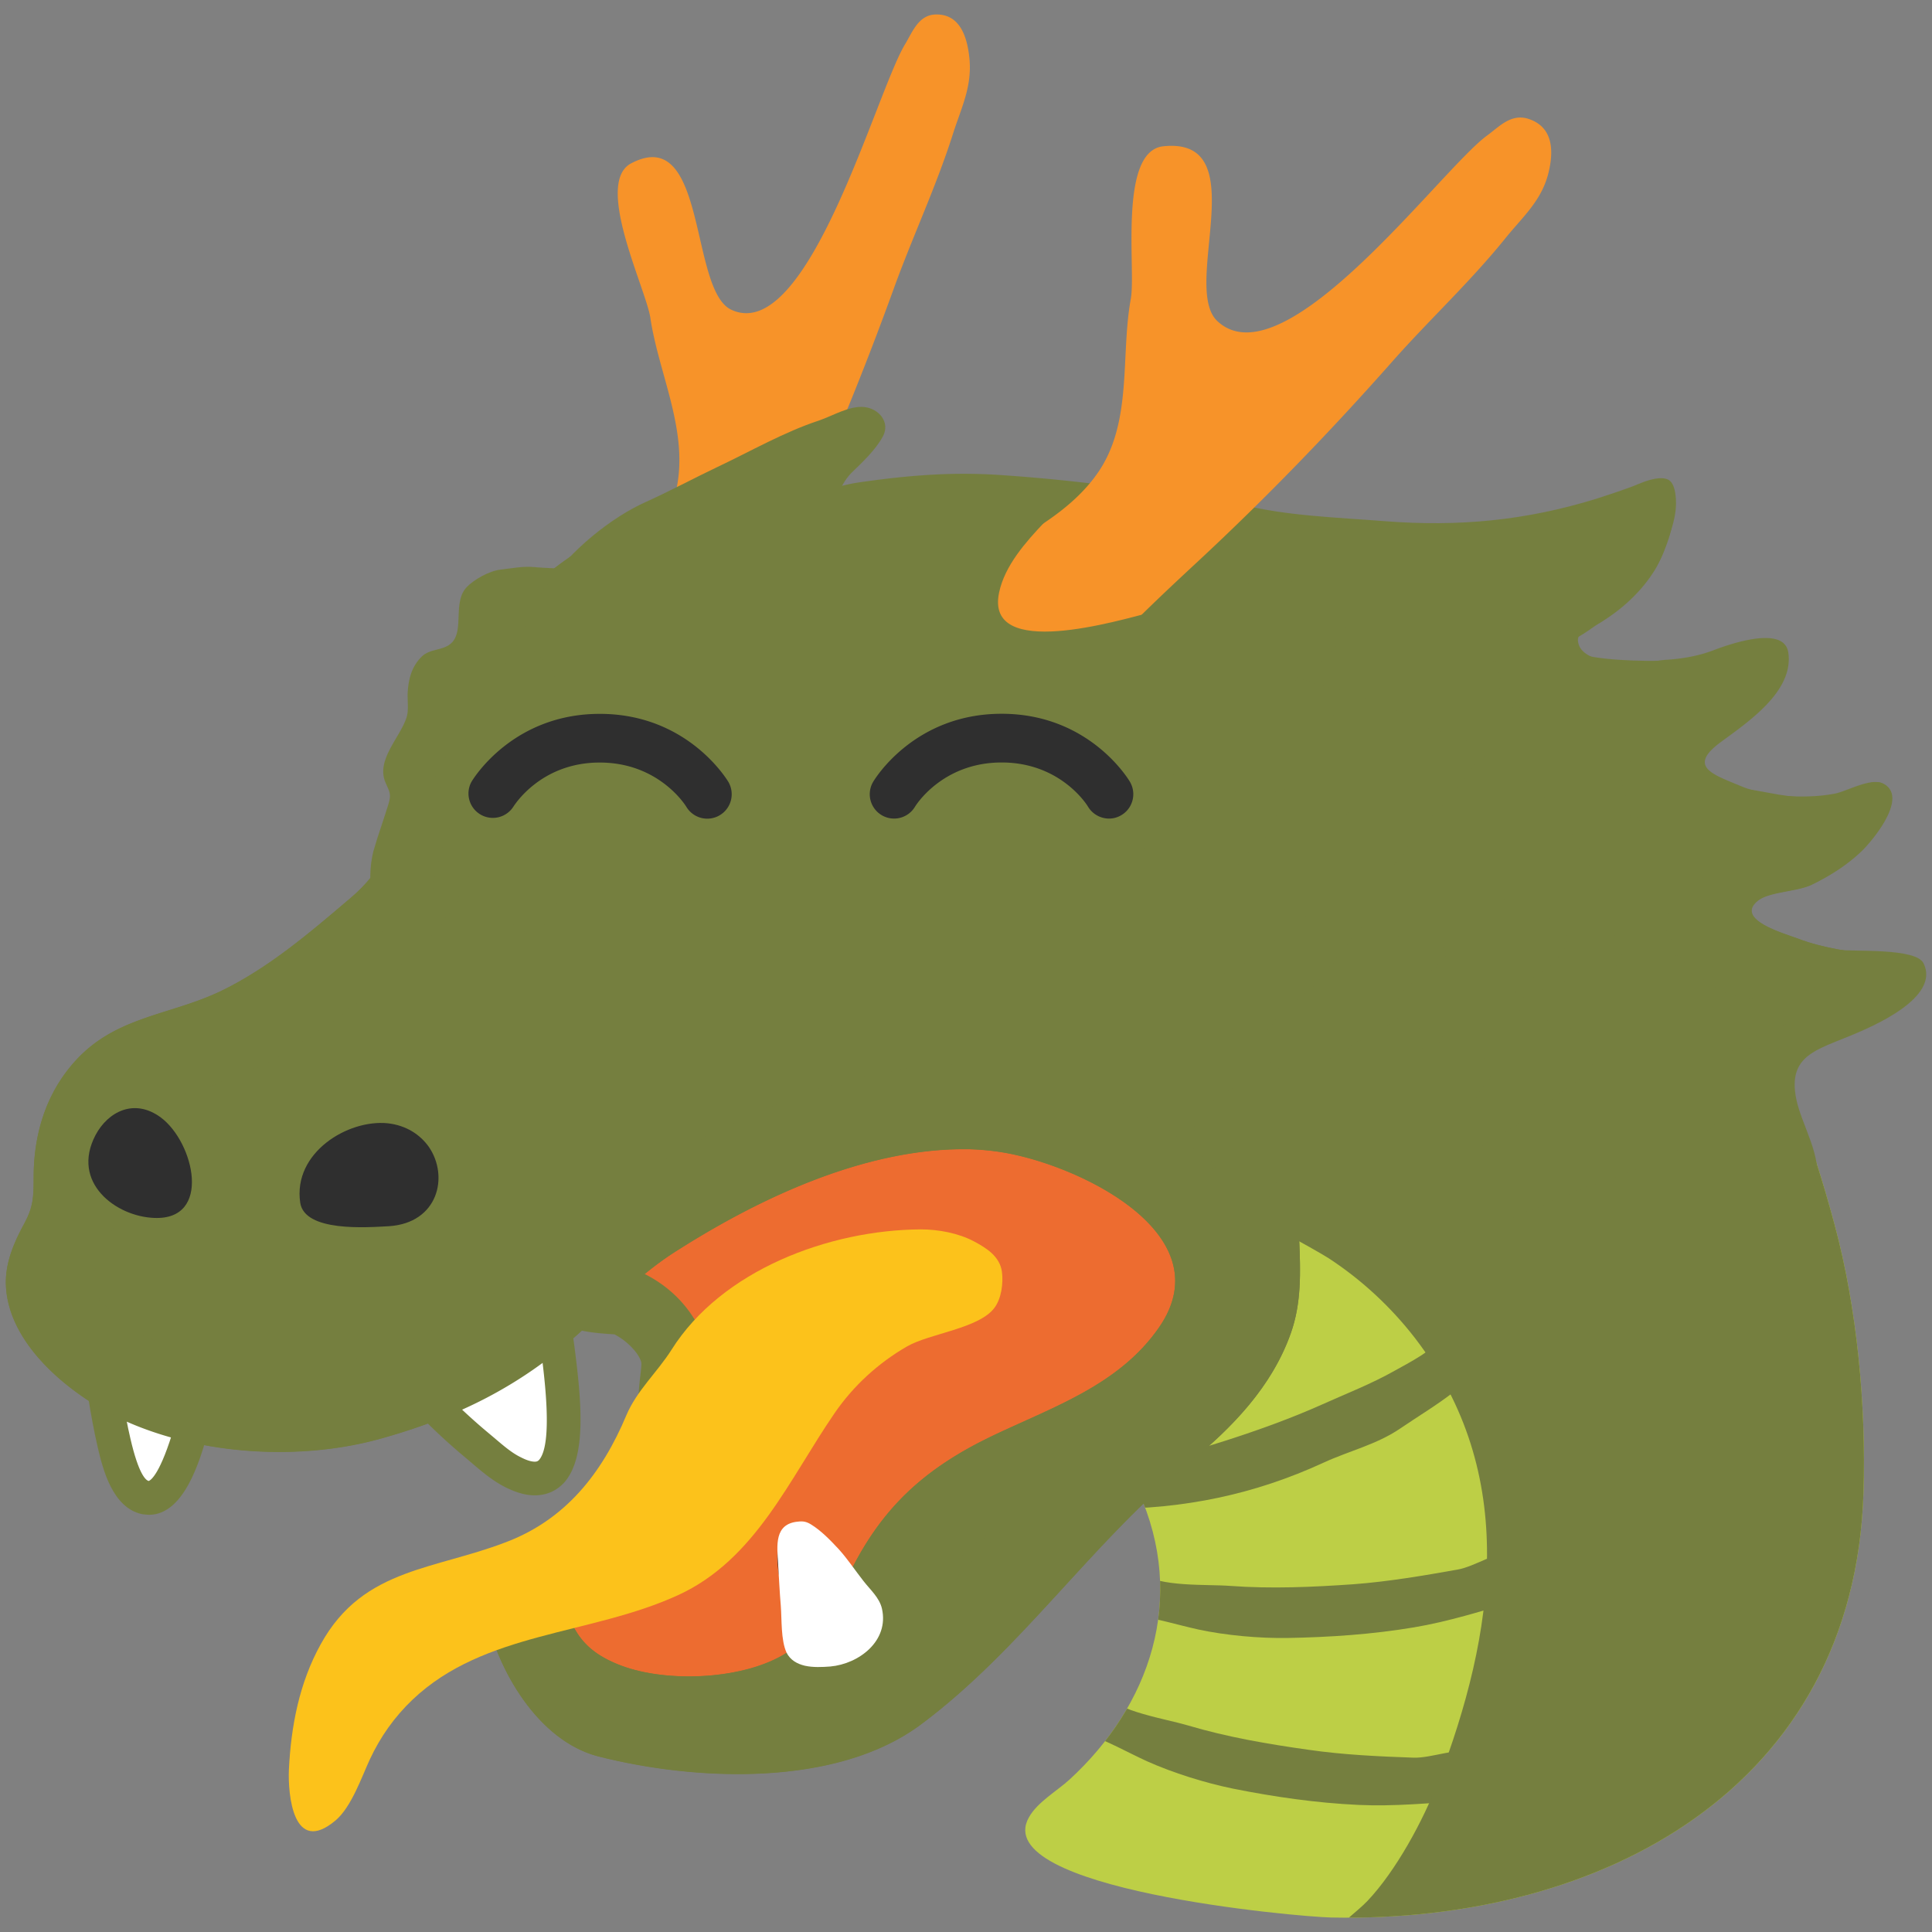 <?xml version='1.0' encoding='utf-8'?>
<svg xmlns="http://www.w3.org/2000/svg" xmlns:ns1="http://www.w3.org/1999/xlink" width="128" height="128" viewBox="0 0 128 128"><rect x="0" y="0" width="128" height="128" fill="#808080" stroke="none"/><path d="M54.9 101.91c-1.23 0-2.4-.1-3.57-.29-2.28-.37-5.52-1.15-7.36-3.64-2.03-2.73-1.72-5.37-1.55-6.8.04-.34.09-.76.07-.9-.1-.51-.83-1.38-1.77-1.87-.13-.02-.26-.02-.39-.03-.51-.04-1.02-.08-1.57-.18a4.467 4.467 0 0 1-3.37-2.79c-.56-1.46-.32-3.1.63-4.34 1.4-1.81 2.67-2.8 4.18-3.9.49-.36.97-.73 1.44-1.1 1.55-1.21 3.31-2.58 5.59-3.58l.86-.38c2.29-1.02 4.64-2.07 7.46-2.65 2.69-.55 5.55-.89 8.29-.99 5.43-.21 10.53 1.72 14.77 3.51 4.72 1.99 8.4 7.38 8.37 12.25l.01.74c.02 1.72.04 3.85-1.07 6.13-1.41 2.92-4.38 4.86-6.62 5.97-2.33 1.16-5.08 1.76-8.41 1.85-1.24.04-2.68.47-4.2.93-1.1.33-2.22.67-3.45.93-2.74.61-5.44 1.13-8.34 1.13zm-3.63-9.45c.32.1.8.22 1.51.34 2.55.41 5.41-.07 8.61-.74.91-.19 1.8-.47 2.7-.74 1.92-.58 4.11-1.25 6.56-1.32 2-.05 3.53-.35 4.67-.92 1.62-.8 2.42-1.61 2.55-1.87.19-.39.18-1.2.17-2.14v-.89c.01-1.17-1.43-3.34-2.91-3.96-3.37-1.43-6.95-2.82-10.49-2.82l-.48.01c-2.25.08-4.61.36-6.81.81-1.86.38-3.61 1.16-5.62 2.05l-.9.4c-1.04.45-1.99 1.13-3.01 1.92 1.62 1.53 3 3.57 3.46 6.06.27 1.48.13 2.69.02 3.57 0 .09-.02.16-.03.24z" fill="#757f3f" /><path d="M35.08 104.71c.79-.75 1.94-1.2 2.93-1.48 1.57-.44 3.3-1.41 4.48-2.55.69-.66 1.36-1.34 2.02-2.02 4.05-4.2 3.75-11.58-1.95-14.33-1-.48-1.91-.32-2.98-.52 1.04-1.34 1.94-2.04 3.28-3.02 2.06-1.5 3.8-3.14 6.2-4.2 2.47-1.08 4.76-2.19 7.42-2.74 2.46-.5 5.05-.81 7.55-.9 4.5-.16 8.75 1.42 12.87 3.16 2.97 1.26 5.66 4.93 5.64 8.1-.01 1.71.16 3.36-.62 4.95-.91 1.88-2.55 3.04-4.13 4.25-1.65 1.27-3.45 1.44-5.39 2.1-1.24.43-2.18 1.5-2.92 2.56-.86 1.23-.92 2.87-1.67 4.16-1.07 1.86-2.25 2.56-3.9 3.72-1.6 1.13-3.06 2.46-4.84 3.33-2.03 1-4.18 1.59-6.2 2.57-1.91.92-3.97 1.52-6.1 1.64-1.83.1-3.4-.13-5.18-.33-1.89-.21-3.75-.18-5.16-1.7-1.26-1.37-2.54-3.11-2.24-5.04.07-.69.42-1.25.89-1.71z" fill="#ed6c30" /><path d="M75.41 98.78c3.27 7.18.73 14.27-4.54 19.11-.8.74-2.14 1.5-2.7 2.51-2.71 4.78 17.86 6.6 20.02 6.64 17.91.37 34.67-8.57 35.27-28.17.18-5.72-.42-12.18-1.91-17.72-1.47-5.47-3.58-11.51-6.5-16.38-2.94-4.92-7.94-10.44-12.7-13.2-3.27-1.89-6.51-3.5-9.98-4.86-1.17-.46-2.29-.67-3.51-.9-2.67-.52-5.67-1.34-8.37-1.31-3.85.03-7.95.75-11.33 2.92-3.06 1.97-1.98 5.08-.21 7.71 1.66 2.46 3.53 4.79 4.97 7.39.69 1.24 1.11 2.61 1.78 3.84.64 1.17 1.65 1.88 2.58 2.8.85.84 1.81 1.77 2.44 2.79.92 1.48 1.76 3.34 2.22 5.02.43 1.59-.01 3.27 0 4.9 0 1.34.1 2.58-.36 3.86-.91 2.51-2.89 4.98-4.87 6.71-.82.72-1.81 1.27-2.61 2.01-1.23 1.18-.26 3.07.31 4.33z" fill="#bdcf46" /><defs><path d="M75.41 98.78c3.27 7.18.73 14.27-4.54 19.11-.8.74-2.14 1.5-2.7 2.51-2.71 4.78 17.86 6.6 20.02 6.64 17.91.37 34.67-8.57 35.27-28.17.18-5.72-.42-12.18-1.91-17.72-1.47-5.47-3.58-11.51-6.5-16.38-2.94-4.92-7.94-10.44-12.7-13.2-3.27-1.89-6.51-3.5-9.98-4.86-1.17-.46-2.29-.67-3.51-.9-2.67-.52-5.67-1.34-8.37-1.31-3.85.03-7.95.75-11.33 2.92-3.06 1.97-1.98 5.08-.21 7.71 1.66 2.46 3.53 4.79 4.97 7.39.69 1.24 1.11 2.61 1.78 3.84.64 1.17 1.65 1.88 2.58 2.8.85.84 1.81 1.77 2.44 2.79.92 1.48 1.76 3.34 2.22 5.02.43 1.59-.01 3.27 0 4.9 0 1.34.1 2.58-.36 3.86-.91 2.51-2.89 4.98-4.87 6.71-.82.72-1.81 1.27-2.61 2.01-1.23 1.18-.26 3.07.31 4.33z" id="a" /></defs><clipPath id="b"><use height="100%" width="100%" ns1:href="#a" overflow="visible" /></clipPath><path clip-path="url(#b)" d="M74.22 96.62c.95-.6 2.24-.17 3.29-.27 1.18-.11 2.58-.55 3.71-.91 2.14-.69 4.29-1.46 6.35-2.38 1.64-.74 3.24-1.35 4.82-2.24.94-.53 2.62-1.36 3.13-2.27.57.14 1.03 1.09 1.27 1.65.41.96.46 1.29-.46 2.01-1.13.88-2.4 1.64-3.59 2.45-1.55 1.05-3.37 1.47-5.04 2.24-4.62 2.13-9.28 3.07-14.31 3.07M73.08 112.25c1.08 1.17 4.12 1.62 5.61 2.06 2.62.78 5.31 1.24 8.02 1.62 2.27.33 4.65.44 6.94.52 1.19.04 2.91-.69 3.97-.38.01.99-.21 2.3-.54 3.23-2.37.16-4.71.39-7.09.28-2.78-.13-5.56-.53-8.31-1.08-1.85-.38-3.96-1.04-5.66-1.8-1.28-.58-2.65-1.37-3.95-1.79M75.58 104.23c1.31.93 4.37.72 5.92.84 2.72.2 5.45.08 8.17-.11 2.29-.17 4.64-.57 6.89-.97 1.17-.2 2.7-1.28 3.8-1.2.21.97.28 2.29.16 3.26-2.28.66-4.52 1.38-6.86 1.77-2.75.46-5.55.65-8.35.7-1.88.03-4.1-.17-5.91-.56-1.37-.3-2.89-.78-4.24-.92" fill="#757f3f" /><path clip-path="url(#b)" d="M82.67 77.29c-.46.94-1.09 1.81-1.65 2.67.3-.45 6.44 3.02 7.02 3.41 2.17 1.42 4.1 3.21 5.69 5.26 6.95 9.02 5.31 19.58 1.54 29.43-.98 2.56-2.79 5.9-4.68 7.89-1.31 1.37-5.36 3.87-1.16 4.16 6.68.46 13.25-1.36 19.42-3.78 12.38-4.86 18.56-21.18 18.56-33.63 0-6.63-1.21-12.78-3.53-18.91-1.71-4.56-4.77-8.85-7.78-12.46-1.42-1.71-2.56-3.54-4.36-4.72-1.66-1.09-3.64-1.55-5.57-1.76-3.03-.36-6.73.1-9.6 1.21-3.96 1.55-8.2 3.12-11.65 5.81-.27 2.18-.54 4.37-.82 6.57l-.63 5.11c-.08.67-.15 1.35-.25 2.03-.09.59-.29 1.16-.55 1.71z" fill="#757f3f" /><path d="M72.69 49.07c.01-.11.02-.23.04-.33.26-2.63-2.61-4.02-4.46-5.26-2.7-1.82-6.27-2.68-9.52-2.74-3.2-.06-6.39-.26-9.57-.27-1.3 0-6.04 1.39-6.34-.59-.24-1.64 2.83-2.55 3.98-3.03 2.12-.86 4.36-1.34 6.62-1.62 1.41-.17 2.85-.44 4.26-.55 1.24-.11 2.52.12 3.77.01 3.6-.3 7.18-.75 10.78-.98 1.73-.1 3.37-.26 5.03.2 1.78.49 3.62.9 5.47.96.93.04 1.8-.29 2.73-.27 1.36.02 2.77.52 4.06.91 4 1.17 8.32 1.96 12.46 1.19 1.71-.32 8.1-4.4 8.43-2.31.3 1.89-.67 3.41-1.94 4.67-.81.8-1.62 1.66-2.6 2.27-.56.35-1.48 1.12-2.13 1.14-.55 1.7 8.95 1.41 10.3 1 .75-.23 3.18-1.37 3.86-1 1.56.87-.78 3.48-1.34 4.13-1.07 1.24-3.07 2.24-3.82 3.68-.94 1.84 1.19 1.77 2.5 1.93 1.16.13 2.32.44 3.49.56 1.21.12 2.55-.01 3.71-.37.59-.18 1.59-.8 2.24-.51 1.78.84-.62 3.75-1.4 4.5-.95.91-2.12 1.65-3.3 2.22-.95.45-2.79.45-3.54 1.04-1.61 1.27 1.74 2.19 2.64 2.53 1.79.68 3.47.82 5.31 1.19.96.19 1.06.03 1.11 1.12.04 1.01-.38 1.57-1.12 2.24-1.37 1.23-3.02 2.15-4.82 2.59-1.83.45-3.74.8-5.58 1.06-1.72.23-3.53-.03-5.25.25-1.22.2-1.91 1.53-3.06 2.23-1.26.77-2.54 1.92-3.98 2.32-.98.28-2 .07-3 .29-3.06.69-5.74 3.41-8.54 4.8-2.6 1.27-6.52 2.09-7.86 4.95-.95-4.75-3.07-8.79-5.16-13.11-.89-1.84-2.23-2.33-3.62-3.65-1.01-.98-1.86-2.24-2.8-3.29-2.03-2.25-1.85-3.85-1.22-6.67.73-3.17 2.74-6.19 3.18-9.43z" fill="#757f3f" /><path d="M31.68 42.81c-2.33 3.11-4.02 6.63-4.74 9.91-.59 2.71-1.54 4.93-3.7 6.76-2.63 2.24-5.44 4.66-8.65 6.2-3.29 1.56-6.73 1.64-9.39 4.38-2.1 2.17-2.97 4.99-2.97 7.93 0 1.33-.03 1.96-.6 3.03C.92 82.31.29 83.76.4 85.3c.26 4.03 4.63 7.36 7.91 8.84 5.04 2.26 11.62 2.66 17.01 1.14 4.96-1.4 9.07-3.41 12.93-6.86 2.12-1.89 4.07-3.95 6.46-5.48 5.61-3.59 12.69-6.92 19.48-6.81.64.02 1.27.07 1.9.16 5.02.69 15.09 5.36 10.68 11.68-2.66 3.82-7.06 5.26-11.07 7.18-4.63 2.23-7.48 4.92-9.66 9.59-.96 2.04-1.99 3.51-3.91 4.75-2.79 1.79-7.89 2.02-10.97.86-2.91-1.1-3.4-2.7-4.25-5.55-.85-2.85-5.26-.27-4.75 2.11.81 3.8 3.53 8.44 7.48 9.45 6.47 1.64 15.78 2.06 21.39-2.13 6.64-4.95 11.32-12.07 17.75-17.32 2.84-2.31 5.48-5.04 6.73-8.56 1.45-4.03-.29-8.36 1.07-12.22.26-.72 1.25-1.32 1.84-1.73 1.19-.85 2.39-1.64 3.58-2.52 1.16-.86 3.32-1.74 3.45-3.37.11-1.42-1.04-1.56-2.13-1.21-1.71.57-3.15 1.61-4.66 2.52-1.07.65-2.33 1.83-3.6 1.22-.72-.33-1.14-1.18-1.76-1.68.61-1.73 2.73-2.88 3.9-4.26.8-.93 4.72-5.06 1.54-5.04-2.54.02-4.63 2.85-6.7 3.97-.92.49-1.79.9-2.74.17-.54-.43-1.33-1.7-1.23-2.4.11-.72 1.37-1.62 1.86-2.1.86-.85 1.52-1.85 2.36-2.75.59-.65 1.96-1.54 2.22-2.41.16-.56.16-2.38-.39-2.7-1.19-.68-4.48 2.37-5.5 2.91-1.02.54-2.19 1.63-3.44 1.42-1.27-.22-2.12-1.76-2.17-2.96-.11-3.06 1.96-5.77 2.34-8.68.28-2.1-.99-4.04-2.52-5.25-2.49-1.94-5.74-3.27-8.91-3.54-1.49-.13-2.97.12-4.46.05-1.8-.08-3.18-1-4.89-1.41-2.51-.62-4.92-.64-7.55-.64-5.95.02-11.51 3.99-15.34 9.07z" fill="#757f3f" /><path d="M27.85 91.97c-.15.44.74 1 1.06 1.33.86.86 1.78 1.7 2.72 2.48.76.63 1.51 1.34 2.41 1.79 5.66 2.78 2.16-10.46 2.74-10.49-.64.04-1.32.86-1.82 1.21-.61.41-1.17.8-1.79 1.19-.8.5-1.65.99-2.51 1.41-.37.17-.76.34-1.15.47-.41.15-.99.15-1.37.33-.15.08-.25.18-.29.28z" fill="#fff" /><path d="M35.43 99.07c-.58 0-1.19-.17-1.87-.5-.86-.42-1.56-1.01-2.23-1.58l-.41-.35a40.65 40.65 0 0 1-2.8-2.55c-.06-.06-.14-.13-.23-.21-.55-.45-1.46-1.21-1.1-2.27.09-.27.32-.66.89-.93.35-.17.73-.24 1.05-.29.15-.03.3-.05.43-.09.35-.12.69-.26 1.02-.42.75-.36 1.56-.82 2.41-1.34.46-.29.89-.58 1.32-.88l.43-.29c.12-.08.25-.2.39-.32.52-.46 1.17-1.03 2-1.07.01-.01.04 0 .06 0 .59 0 1.09.46 1.12 1.06.01.16-.02.31-.06.44.02.31.1.98.18 1.52.51 3.89.84 7.52-.64 9.21-.51.56-1.18.86-1.96.86zm-5.76-6.59c.02.01.02.02.04.04.87.86 1.76 1.68 2.64 2.41l.44.37c.59.5 1.14.98 1.76 1.27.45.23.73.27.88.27.14 0 .21-.04.28-.11.94-1.07.36-5.54.11-7.45-.01-.07-.02-.13-.03-.19-.06.05-.12.1-.19.14l-.42.29c-.46.31-.91.62-1.4.93-.91.57-1.79 1.06-2.61 1.46-.41.2-.84.38-1.27.52-.07.01-.15.02-.23.05z" fill="#757f3f" /><path d="M7.43 91.11c.12.02.24.05.35.09.45.17.83.47 1.3.63.69.23 1.37.5 2.06.71.56.17 1.28.24 1.69.68.35.39.05.82-.08 1.25-.31 1-1.33 5.11-3.09 4.76-1.35-.27-1.87-2.66-2.1-3.66-.24-1.03-.42-2.09-.59-3.13-.05-.28-.06-1.39-.37-1.57.25.13.54.17.83.24z" fill="#fff" /><path d="M9.87 100.36c-.08 0-.36-.03-.44-.04-2.02-.41-2.64-3.11-2.95-4.41-.27-1.15-.45-2.21-.63-3.28-.02-.09-.03-.24-.05-.41-.01-.15-.04-.47-.07-.65-.29-.35-.36-.86-.11-1.28.31-.53 1-.71 1.53-.4.05.03.23.07.36.1.32.06.49.1.66.17.26.1.52.24.77.38.16.09.31.18.49.24.29.1.59.21.88.31.38.14.76.27 1.14.39l.35.09c.55.13 1.3.32 1.84.91.75.82.39 1.75.24 2.14l-.17.51c-.49 1.68-1.53 5.23-3.84 5.23zm-1.75-7.74c.15.9.31 1.8.52 2.69.55 2.38 1.02 2.76 1.21 2.81.14-.05.78-.46 1.71-3.64l.1-.34c.03-.09.06-.18.1-.28-.16-.05-.36-.11-.49-.13-.16-.04-.31-.08-.46-.12-.42-.13-.85-.28-1.27-.43-.27-.1-.55-.2-.82-.29-.21-.08-.4-.17-.6-.27z" fill="#757f3f" /><path d="M52.97 109.54c-.22-1.52-2.75-7.23-.62-8.25 1.04-.49 2.14.66 2.74 1.23 1.1 1.05 2.09 1.95 3.37 2.76" fill="#2f201b" /><path d="M63.84 36.98c.57 0 1.15.02 1.72.05 6.73.43 13.77 1.51 20.91 3.22.86.21 1.74.45 2.63.7 2.93.8 6.23 1.71 9.75 1.71h.08c.01.26.03.48.05.64.25 1.79 1.57 5.88 8.42 6.23-.1.64-.09 1.22-.02 1.74.39 3.05 2.61 4.54 4.32 5.35-1.02 1.38-1.45 3.06-1.16 4.74.26 1.52.99 2.67 1.9 3.54h-1.04c-1.15 0-2.29.02-3.54.23-2.48.41-4.03 1.93-4.86 2.74-.1.1-.2.21-.31.31-.43.26-.87.57-1.3.87-.35.24-.85.59-1.07.73h-.25c-.64.01-1.52.03-2.55.26-2.94.66-5.25 2.25-7.28 3.65-.92.64-1.79 1.23-2.5 1.59-.44.22-1.05.47-1.7.72-.77.31-1.56.63-2.33.99l-2.62 1.27c-3.51-4.51-10.07-6.94-14.21-7.51-.88-.12-1.74-.19-2.58-.21h-.42c-6.71 0-14.17 2.58-22.16 7.69-2.2 1.4-4.02 3.1-5.63 4.6-.51.48-1.02.95-1.54 1.42-3.01 2.69-6.22 4.38-10.72 5.65-1.61.45-3.44.7-5.3.7-2.85 0-5.65-.56-7.89-1.56C7.9 87.83 6.03 85.77 5.98 85c0-.05.06-.38.58-1.34 1.16-2.17 1.26-3.85 1.26-5.66 0-1.72.47-3.07 1.4-4.03.72-.75 1.74-1.09 3.64-1.69 1.24-.39 2.66-.84 4.15-1.55 3.74-1.79 6.82-4.4 9.54-6.72l.31-.27c3.69-3.13 4.9-6.89 5.54-9.82.54-2.48 1.91-5.31 3.75-7.75 3.21-4.27 7.27-6.82 10.85-6.82.69 0 1.36 0 2.02.02h.22c2.1 0 4.2-.65 6.05-1.22.87-.27 1.85-.58 2.37-.65 2.35-.36 4.37-.52 6.18-.52m2.99 63.87c-.15.17-.3.32-.45.49-1.71 1.86-3.37 3.67-5.08 5.31 1.33-2.69 2.89-4.34 5.53-5.8m-2.99-69.46c-2.34 0-4.68.24-6.99.58-2.25.33-5.43 1.82-7.61 1.82h-.1c-.7-.01-1.41-.02-2.14-.02-5.93 0-11.5 3.96-15.32 9.05-2.33 3.11-4.02 6.63-4.74 9.91-.59 2.71-1.54 4.93-3.7 6.76-2.63 2.24-5.44 4.66-8.65 6.2-3.29 1.56-6.73 1.64-9.39 4.38-2.1 2.17-2.97 4.99-2.97 7.93 0 1.33-.03 1.96-.6 3.03C.92 82.32.29 83.77.4 85.31c.26 4.03 4.63 7.36 7.91 8.84 3.04 1.36 6.63 2.05 10.19 2.05 2.35 0 4.68-.3 6.82-.91 4.96-1.4 9.07-3.41 12.93-6.86 2.12-1.89 4.07-3.95 6.46-5.48 5.52-3.53 12.46-6.81 19.15-6.81h.33c.64.02 1.27.07 1.9.16 5.02.69 15.09 5.36 10.68 11.68-2.66 3.82-7.06 5.26-11.07 7.18-4.63 2.23-7.48 4.92-9.66 9.59-.96 2.04-1.99 3.51-3.91 4.75-1.65 1.07-4.12 1.57-6.49 1.57-1.63 0-3.22-.24-4.47-.71-2.91-1.1-3.4-2.7-4.25-5.55-.27-.89-.88-1.26-1.59-1.26-1.54 0-3.51 1.73-3.16 3.37.81 3.8 3.53 8.44 7.48 9.45 2.74.7 5.98 1.17 9.24 1.17 4.44 0 8.91-.88 12.14-3.3 6.64-4.95 11.32-12.07 17.75-17.32 2.84-2.31 5.48-5.04 6.73-8.56.74-2.06.65-4.2.56-6.32 1.4-.66 2.91-1.16 4.13-1.76 2.81-1.39 5.48-4.11 8.54-4.8.99-.22 2.02-.01 3-.29 1.43-.4 2.72-1.55 3.98-2.32 1.14-.71 1.83-2.03 3.06-2.23.86-.14 1.74-.15 2.62-.15h.27c.79 0 1.58 0 2.36-.1 1.84-.25 3.75-.61 5.58-1.06 1.8-.44 3.45-1.36 4.82-2.59.74-.66 1.16-1.22 1.12-2.24-.05-1.09-.15-.93-1.11-1.12-1.84-.37-3.52-.51-5.31-1.19-.9-.34-4.25-1.27-2.64-2.53.75-.58 2.59-.58 3.54-1.04 1.18-.57 2.35-1.31 3.3-2.22.78-.75 3.18-3.66 1.4-4.5-.14-.06-.3-.09-.48-.09-.85 0-2.02.64-2.69.77-.66.13-1.42.19-2.21.19-1.4 0-2.87-.21-3.99-.68-1.87-.78-3.56-1.28-1.4-2.89 1.75-1.3 4.9-3.36 4.52-5.96-.11-.73-.73-.97-1.52-.97-1.23 0-2.87.59-3.46.82-.98.37-2.02.55-3.06.62-.72.04-1.46.25-2.17.25h-.07c-.96-.02-3.47-.11-3.65-1.45-.11-.75.99-.97 1.47-1.26 1.46-.88 2.78-2.1 3.66-3.56.43-.71 1.88-3.89.78-4.6a.428.428 0 0 0-.22-.06c-.5 0-1.24.79-1.68.91-.77.22-1.51.51-2.23.83-1.16.51-2.27 1.24-3.46 1.66-1.31.45-2.64.64-3.99.64-3.73 0-7.54-1.41-11.08-2.25-7.14-1.71-14.53-2.9-21.86-3.37-.71-.04-1.41-.06-2.1-.06z" fill="#757f3f" /><path d="M110.82 34.77c-.85 3.06-3.69 5.78-6.47 6.94-1.21.5-2.93 1.45-4.3 1.23-.12-.68.01-1.21-.26-1.83-.39-.86-.83-1.35-1.75-1.46-.9-.1-1.77-.48-2.68-.52-.57-.02-1.04.13-1.63.01-.76-.16-1.48-.49-2.23-.69-1.81-.49-3.68-1.04-5.58-.91-1.58.11-2.74-.2-4.14-1.04-.75-.45-1.08-.98-1.15-1.83-.04-.47-.04-1.2.42-1.41.28-.13.86.08 1.12.15 3.07.78 6.44.87 9.58 1.12 4.87.38 9.33-.04 13.99-1.48.82-.26 1.65-.54 2.46-.84.19-.08.47-.2.78-.31.56-.19 1.22-.34 1.61-.08.47.32.49 1.48.42 2.02-.04.31-.1.62-.19.93z" fill="#757f3f" /><path d="M75.92 37.21c.02.01.04.01.06.02 1.31.33 2.54 1.03 3.92 1.08 1.24.04 2.37.28 3.58.37 2.2.15 4.42.18 6.66.18h5.59c.38 0 5.88-.43 5.89-.39.18.53-.39.87-.71 1.2-1.46 1.46-2.55 4-1.57 5.97.81 1.63 2.41 2.33 4.14 2.56.81.1 1.68.31 2.48.3 1.16-.03 2.34-.18 3.49.04.14.69-1.44 1.63-1.73 2.26-1.54 3.29 1.98 4.85 4.41 5.5.33.09 1.3.22 1.49.49.6.83-.99 1.27-1.37 1.64-.96.93-2.24 2.22-1.7 3.68.69 1.89 2.44 3.12 4.24 3.83.84.33 1.78.4 2.63.71.36.13.99.3 1.05.74.1.73-.98.93-1.47 1.11-.55.21-1.31.34-1.79.66s-.76.87-1.29 1.15c-.34.18-.71.15-1.11.14-4.15-.1-4.57-4.61-5.54-7.67-1.37-4.34-3.06-9.04-7.04-11.61-1.55-1-2.95-1.7-4.57-2.57-2.89-1.55-6.09-2.75-9.27-3.53-1.98-.49-3.8-.82-5.59-1.79-1.97-1.06-4.19-1.53-6.14-2.7-.98-.58-2.19-1.61-1.97-2.91.3-1.71 2.21-.69 3.23-.46z" fill="#757f3f" /><g fill="#2f2f2f"><path d="M28.41 75.98c1.35 1.96.62 5.06-2.66 5.26-1.45.08-5.57.39-5.86-1.56-.49-3.31 3.15-5.53 5.8-5.26 1.24.14 2.15.76 2.72 1.56zM6.33 75.2c-1.66 3.16 1.37 5.4 3.88 5.49 3.85.17 2.66-5 .45-6.65-1.75-1.3-3.5-.4-4.33 1.16z" /></g><path d="M26.83 104.28c-2.21.83-4.15 2.05-5.59 4.67-1.41 2.55-1.96 5.41-2.1 8.3-.07 1.63.28 5.72 3.09 3.36 1.05-.89 1.72-2.85 2.27-4.04.7-1.5 1.63-2.82 2.83-3.96 4.75-4.52 11.78-4.26 17.6-6.93 5.12-2.35 7.35-7.67 10.36-12.05 1.25-1.82 2.9-3.33 4.81-4.43 1.5-.86 4.77-1.18 5.79-2.56.46-.62.59-1.64.49-2.39-.15-1.02-1.02-1.56-1.86-2.01-1.02-.54-2.35-.79-3.5-.79-6.09.03-13.22 2.7-16.54 7.99-.94 1.48-2.29 2.69-2.98 4.32-1.61 3.84-4.03 6.94-8.05 8.44-2.31.88-4.58 1.31-6.62 2.08z" fill="#fcc21b" /><path d="M114.6 69.73c-.03.04-.05.08-.08.12-.55 1.03.74 2.2.12 3.26-.47.8-1.27 1.68-2.02 2.23-.74.54-1.64.89-2.46 1.3-1.34.68-2.74 1.22-4.17 1.69-2.09.69-4.04 1.7-6.1 2.45-2.32.85-4.76 1.05-7.16 1.56-.88.18-1.57.77-2.41.96-.96.22-2.22-.19-3.07-.59-.36-.17-.83-.33-1.01-.71-.23-.47-.2-1.23-.23-1.75-.03-.46-.31-1.57-.73-1.81-.97-.56-.99.64-1.34 1.32-.18.35-.43.69-.62 1.02-.17.29-.41.72-.74.46-.14-.11-.3-.65-.39-.83-.65-1.21-1.1-2.39-1.93-3.48-.79-1.03-1.74-2.21-.54-3.36 1.87-1.79 4.62-2.8 7.2-3.15 2.71-.37 5.36-.52 8.04-1.08 2.36-.49 3.86-2.34 6-3.31.98-.45 2.01-.74 3.01-1.13.3-.12.56-.29.89-.35.47-.09.91-.03 1.36-.23.37-.16.78-.33 1.13-.5.44-.21.88-.59 1.38-.66.44-.06.9-.07 1.33-.1.96-.09 1.13.38 1.71.98.7.72 1.45 1.21 2.33 1.65.9.45 2.06.29 2.87.94.71.58.39 1.11-.14 1.64-.6.59-1.74.78-2.23 1.46zM25.28 54.68c.16-.47.31-.95.46-1.42.19-.64.08-.79-.19-1.39-.67-1.5.94-2.98 1.38-4.32.17-.51.05-1.14.08-1.68.05-.89.27-1.71.91-2.35.58-.59 1.48-.38 2.03-.96.8-.84.04-2.66.96-3.65.5-.53 1.53-1.09 2.24-1.17.74-.08 1.48-.24 2.23-.17.81.08 1.77.06 2.58.22-.03.67-.67 1.5-.91 2.2-.28.82-.36 1.55-.24 2.38.13.85.06 1.44-.53 2.15-1.57 1.88-3.83 4.2-4.39 6.65-.12.55-.34 1.29-.71 1.73-.27.32-.63.49-.89.86-.54.79-.71 1.77-1.04 2.65-.36.94-.61 1.98-.6 2.98.02.86-.19 1.14-.93 1.63-.58.38-1.26.58-1.82 1.08-.95-.31-1.01-1.68-1.2-2.5-.24-.99-.22-2.18.04-3.21.17-.59.35-1.15.54-1.71z" fill="#757f3f" /><path d="M38.76 42.72c0-.05 0-.1.02-.15.26-1.23 1.83-2.73 2.59-3.7 1.42-1.83 2.85-3.85 3.41-6.31.91-3.91-1.13-7.73-1.69-11.49-.28-1.92-3.76-8.95-1.27-10.25 5.04-2.65 3.85 8.41 6.63 9.7 5.08 2.38 9.59-14.44 11.52-17.6.49-.82.89-1.92 2-1.96 1.51-.05 2.08 1.26 2.25 2.84.21 1.94-.54 3.34-1.1 5.12-1.12 3.5-2.65 6.74-3.89 10.16-1.7 4.69-3.55 9.32-5.59 13.86a172.97 172.97 0 0 1-3.4 7.15c-.9 1.79-1.74 4.14-3.29 5.49-1.21 1.06-2.79.92-4.24.52-1.03-.29-4-2.01-3.95-3.38zM64.01 38.8c.39-1.35 1.96-2.22 3.11-2.88 2.07-1.21 4.25-2.58 5.67-4.68 2.25-3.34 1.44-7.68 2.13-11.45.35-1.9-.85-9.81 2.17-10.1 6.1-.62 1.13 9.33 3.57 11.59 4.43 4.11 14.79-10.05 17.85-12.29.8-.58 1.58-1.48 2.74-1.12 1.57.51 1.72 1.96 1.36 3.5-.44 1.9-1.69 2.95-2.87 4.41-2.33 2.89-5.01 5.37-7.45 8.12-4.1 4.64-8.4 9.09-12.93 13.3-1.95 1.81-3.86 3.6-5.67 5.51-1.63 1.71-4.94 2.59-6.89 1-1.2-.98-2.75-2.44-2.87-4.1-.02-.29 0-.56.08-.81z" fill="#f79329" /><path d="M97.07 74.02c.37-.92 1.08-1.81 1.54-2.46 1.08-1.51-.84-1.55-1.86-2.26-.68-.47-1.58-.68-2.34-1.06-.54-.26-2.22-.62-2.1-1.43.06-.38.53-.99.8-1.26.42-.42.93-.73 1.4-1.08.39-.29 1.1-.63 1.3-1.12.26-.65-.63-.76-1.16-.91-.62-.17-1.21-.3-1.85-.41-1.63-.3-3.24-.7-4.86-.98-.83-.15-2.62-.29-2.94-1.36-.14-.47.47-1.32.73-1.69.45-.62.95-1.19 1.4-1.82.47-.67 1.06-1.23 1.64-1.82.41-.41 1.12-.88.96-1.51-1.07-.24-2.24-.35-3.33-.45-2.06-.17-4.33-.06-6.34-.45-1.72-.33-3.46-1-5.19-1.38-1.68-.37-3.41-1.02-4.95-1.39-1.7-.4-3.78-.54-5.49-.74-2.06-.24-3.92-.94-5.97-1.22-2.38-.32-4.58.73-6.8 1.42-2.96.91-5.85 1.6-8.96 1.13-2.02-.31-5.68-1.24-6.98-2.88-4-5 2.62-11.64 7.06-13.63 1.62-.73 3.17-1.57 4.77-2.33 2.22-1.05 4.38-2.3 6.71-3.07.92-.31 2.02-1 3.01-.89.96.1 1.73 1.01 1.22 1.95-.49.9-1.36 1.71-2.07 2.4-.63.62-1.15 1.82-1.26 2.66-.14 1.2.88.98 1.68.77 1.31-.35 2.54-.92 3.83-1.36.7-.24 1.39-.46 2.1-.68.59-.19 1.41-.61 2.04-.55.65.05 1.28.35 1.94.41.92.08 1.86.02 2.78.02.52 0 1.35-.16 1.8.14-.76.6-1.48 1.17-2.16 1.9-1.21 1.28-2.61 2.85-2.98 4.64-.94 4.51 7.94 1.84 10.12 1.28 1.51-.38 2.93-1.03 4.45-1.4 1.44-.35 2.69-.27 4.13-.44.82-.1 1.29-.47 2.23-.38 3.75.36 2.29 4.03.38 5.45-.87.65-1.71 1.26-2.52 1.96-.42.37-1.18.82-1.38 1.36.98.22 2.04.17 3.06.17 1.39 0 2.78.24 4.16.29 1.15.04 2.4.32 3.53.59.7.17 1.39.39 2.09.63.52.17.93.28 1.29.7.52.59.3.85-.17 1.43-.94 1.14-1.92 2.38-2.94 3.49-.45.49-.81 1-1.22 1.55-.29.38-.59 1.01-.99 1.28.03.3 1.82.65 2.21.77.94.28 1.89.53 2.84.77.77.2 1.49.54 2.21.84.79.32 1.58.57 2.37.92.85.38 2.12.99 1.67 2.12-.45 1.13-1.73 1.84-2.65 2.52-.4.29-.8.58-.9 1.1-.17.89 2.56 1.38 3.14 1.58.87.31 2.64 1.03 2.41 2.22-.25 1.25-2.36 2.33-3.31 3.02-.81.59-5.09 4.17-5.53 2.56-.12-.55-.02-1.09.2-1.63z" fill="#757f3f" /><path d="M29.18 52.16c.14.26.28.51.37.73.31.82.63 1.62 1 2.42.87 1.93 1.67 3.96 3.07 5.58 2.83 3.29 3.9-3.07 4.11-4.89.34-2.93.9-12.26-3.28-13.24-1.4-.33-.95 4.17-.93 4.95-.64-.42-2.56-2.74-2.62-.66-.02.72-.08 1.52 0 2.24.07.62.28 1.16.16 1.84-.87-.24-1.53-1.34-2.36-.88-.22.61.15 1.3.48 1.91zM115.98 69.42c-.69.56-1.22 1.24-1.35 2.24-.21 1.53.9 2.54 1.5 3.81.37.78.47 1.7 1 2.4.66.87 2.59 2.66 3.16.65.51-1.86-.94-3.96-1.29-5.74-.56-2.85 1.35-3.22 3.71-4.21 1.31-.55 5.86-2.46 4.73-4.75-.51-1.04-4.64-.75-5.7-.9-.12-.02-2.68-.34-2.69-.36.61 1.27 1.47 1.54 1.05 3.14-.51 1.92-2.66 2.54-4.12 3.72z" fill="#757f3f" /><path d="M53.33 110.36c.54.12 1.16.09 1.68.05 1.89-.17 3.91-1.69 3.42-3.84-.17-.73-.78-1.25-1.22-1.82-.55-.7-1.03-1.43-1.63-2.1-.55-.59-1.17-1.24-1.86-1.66-.28-.17-.5-.22-.84-.18-1.6.14-1.4 1.59-1.33 2.79.06.93.1 1.86.18 2.79.07.91 0 2.27.38 3.1.25.5.71.75 1.22.87z" fill="#fff" /><path d="M34.007 53.452a1.615 1.615 0 0 1-2.776-1.646c.106-.183 2.723-4.511 8.507-4.511 5.79 0 8.407 4.328 8.52 4.511a1.62 1.62 0 0 1-1.398 2.433 1.617 1.617 0 0 1-1.385-.781c-.077-.13-1.847-2.937-5.737-2.937-3.89-.005-5.648 2.807-5.73 2.931zM74.289 54.008a1.57 1.57 0 0 1-.811.225c-.557 0-1.096-.29-1.397-.793-.066-.118-1.824-2.924-5.72-2.924-3.96 0-5.718 2.895-5.736 2.924a1.612 1.612 0 0 1-2.777-1.64c.107-.183 2.724-4.511 8.514-4.511 5.784 0 8.395 4.328 8.501 4.511.45.77.19 1.759-.574 2.208z" fill="#2f2f2f" /></svg>